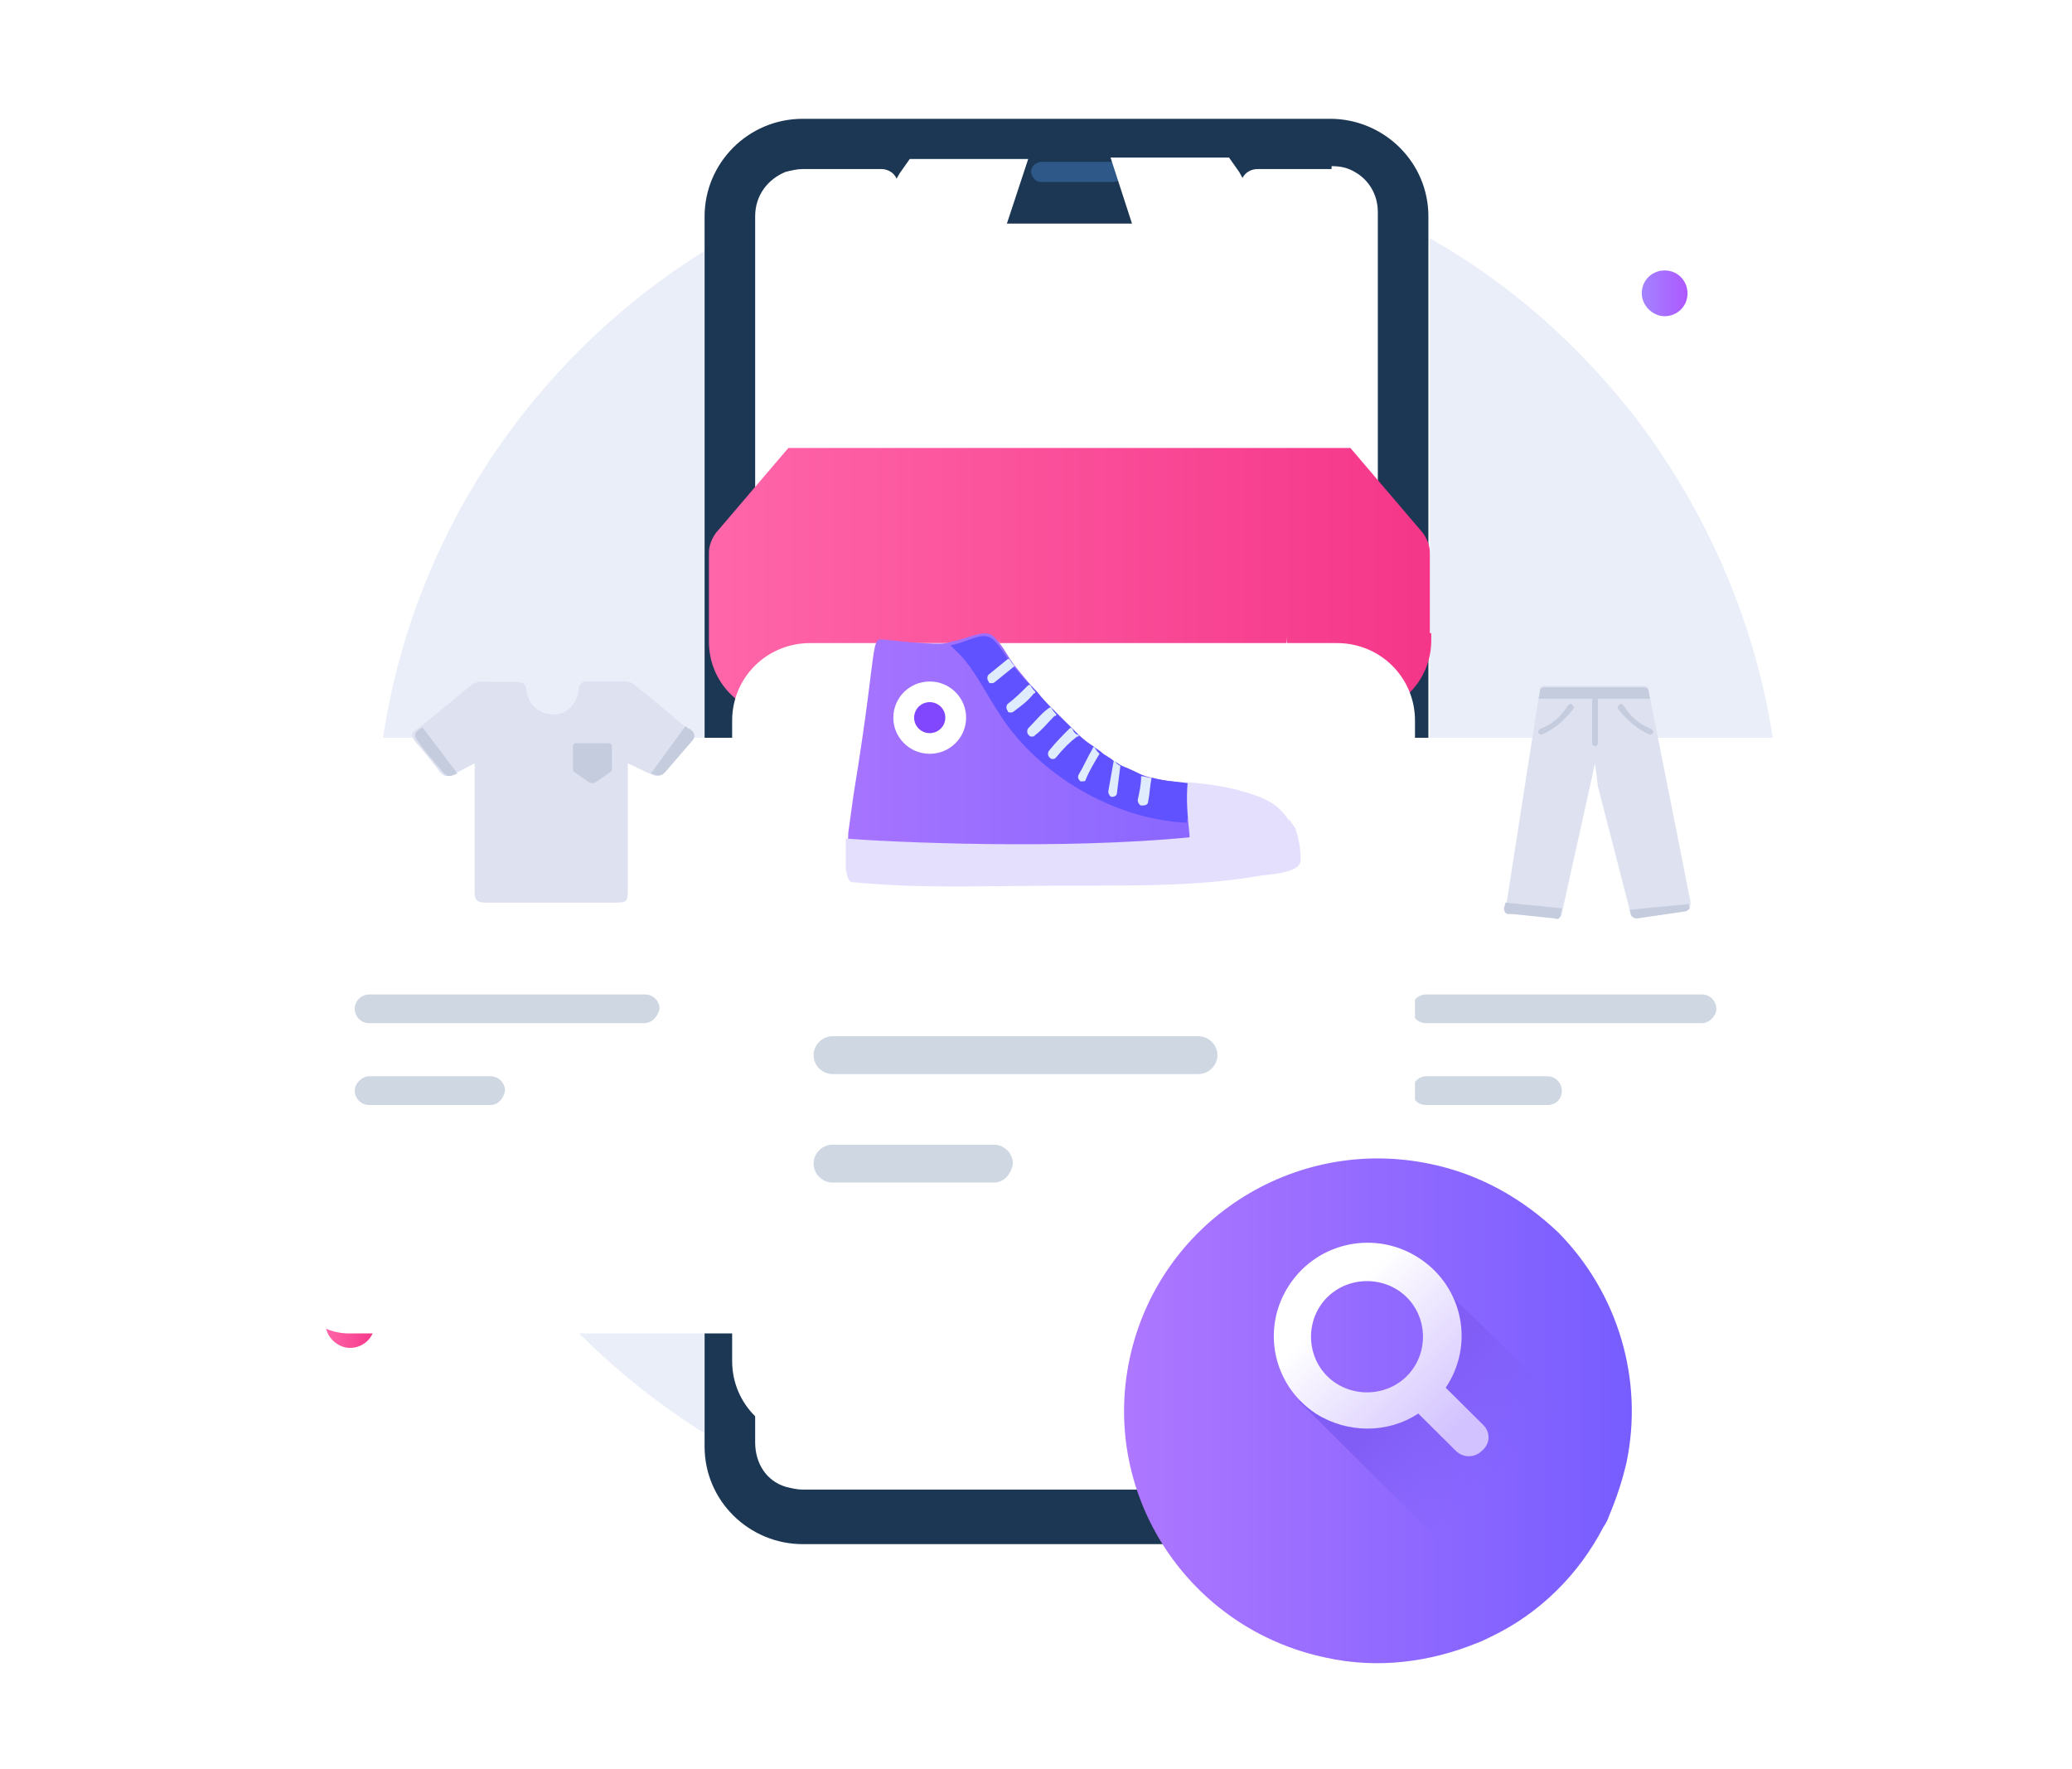 <svg width="157" height="134" viewBox="0 0 157 134" fill="none" xmlns="http://www.w3.org/2000/svg">
<path d="M134.943 63.915C134.943 75.877 130.892 86.968 124.105 95.885C120.383 100.67 115.895 104.911 110.75 108.173C102.43 113.61 92.469 116.764 81.741 116.764C52.294 116.655 28.429 92.949 28.429 63.806C28.429 34.554 52.294 10.957 81.631 10.957C92.359 10.957 102.321 14.111 110.641 19.439C115.786 22.701 120.274 26.942 123.996 31.727C130.892 40.861 134.943 51.953 134.943 63.915Z" fill="#EAEEF9"/>
<path d="M26.525 102.113C27.51 102.113 28.386 101.352 28.386 100.265C28.386 99.286 27.619 98.416 26.525 98.416C25.539 98.416 24.664 99.177 24.664 100.265C24.664 101.243 25.539 102.113 26.525 102.113Z" fill="url(#paint0_linear)"/>
<path d="M126.133 23.955C127.051 23.955 127.867 23.241 127.867 22.221C127.867 21.303 127.153 20.487 126.133 20.487C125.216 20.487 124.4 21.201 124.4 22.221C124.4 23.139 125.216 23.955 126.133 23.955Z" fill="url(#paint1_linear)"/>
<path d="M108.013 109.261C108.013 113.284 104.729 116.655 100.57 116.655H60.832C56.782 116.655 53.388 113.393 53.388 109.261V16.395C53.388 12.371 56.672 9 60.832 9H100.898C104.948 9 108.342 12.262 108.342 16.395V109.369H108.013V109.261Z" fill="white"/>
<path d="M100.788 9C104.839 9 108.232 12.262 108.232 16.395V109.587C108.232 113.61 104.948 116.981 100.788 116.981H60.832C56.782 116.981 53.388 113.719 53.388 109.587V16.395C53.388 12.371 56.672 9 60.832 9H100.788Z" fill="#1C3754"/>
<path d="M104.401 16.068V109.261C104.401 110.674 103.635 111.762 102.54 112.414C101.993 112.632 101.446 112.849 100.789 112.849H60.833C60.395 112.849 59.957 112.741 59.519 112.632C58.096 112.197 57.22 110.892 57.22 109.261V16.395C57.22 14.763 58.205 13.567 59.519 13.024C59.957 12.915 60.395 12.806 60.833 12.806H66.744C67.51 12.806 68.058 13.35 68.058 14.111C68.058 15.633 69.371 16.938 70.904 16.938H91.155C92.688 16.938 94.002 15.633 94.002 14.111C94.002 13.35 94.549 12.806 95.315 12.806H100.898V12.588C101.555 12.588 102.102 12.697 102.65 13.024C103.635 13.567 104.401 14.655 104.401 16.068Z" fill="white"/>
<path d="M84.259 13.785H78.895C78.347 13.785 78.129 13.241 78.129 13.024C78.129 12.48 78.676 12.262 78.895 12.262H84.259C84.806 12.262 85.025 12.806 85.025 13.024C85.025 13.567 84.806 13.785 84.259 13.785Z" fill="#2D5887"/>
<path d="M75.83 13.785H75.611C75.064 13.785 74.844 13.241 74.844 13.024C74.844 12.48 75.392 12.262 75.611 12.262H75.83C76.377 12.262 76.596 12.806 76.596 13.024C76.596 13.567 76.377 13.785 75.83 13.785Z" fill="#2D5887"/>
<g filter="url(#filter0_d)">
<path d="M56.435 90.018H26.441C24.032 90.018 22.062 88.061 22.062 85.669V49.24C22.062 46.847 24.032 44.89 26.441 44.89H56.435C58.844 44.89 60.814 46.847 60.814 49.24V85.669C60.924 88.061 58.953 90.018 56.435 90.018Z" fill="white"/>
</g>
<path d="M48.773 77.513H27.974C27.317 77.513 26.879 76.969 26.879 76.426C26.879 75.773 27.426 75.338 27.974 75.338H48.882C49.539 75.338 49.977 75.882 49.977 76.426C49.867 76.969 49.43 77.513 48.773 77.513Z" fill="#CED7E2"/>
<path d="M37.169 83.711H27.974C27.317 83.711 26.879 83.168 26.879 82.624C26.879 82.08 27.426 81.536 27.974 81.536H37.169C37.826 81.536 38.264 82.08 38.264 82.624C38.154 83.276 37.716 83.711 37.169 83.711Z" fill="#CED7E2"/>
<path d="M52.166 55.221C52.056 55.112 51.947 55.003 51.837 55.003C50.524 53.916 49.32 52.828 48.006 51.85C47.897 51.741 47.678 51.632 47.459 51.632C46.474 51.632 45.488 51.632 44.503 51.632C44.065 51.632 43.846 51.85 43.846 52.285C43.737 53.263 42.971 54.133 41.985 54.133C40.891 54.133 40.015 53.372 39.905 52.393C39.796 51.415 39.577 51.741 36.512 51.632C36.184 51.632 35.965 51.741 35.636 51.958C34.322 53.046 33.009 54.133 31.805 55.112C31.695 55.112 31.695 55.221 31.586 55.221C31.148 55.547 31.148 55.764 31.476 56.199C32.133 56.961 32.79 57.722 33.337 58.483C33.666 58.809 33.775 58.918 34.432 58.592C34.76 58.483 35.308 58.157 35.965 57.83V67.508C35.965 68.161 36.074 68.379 36.84 68.379C40.124 68.379 43.408 68.379 46.693 68.379C47.459 68.379 47.568 68.27 47.568 67.508V57.83C48.334 58.157 48.882 58.483 49.21 58.592C49.867 58.918 49.977 58.809 50.305 58.483C50.962 57.722 51.619 56.961 52.275 56.199C52.604 55.873 52.604 55.547 52.166 55.221Z" fill="#DDE1F0"/>
<path d="M46.255 58.483L45.16 59.244C45.051 59.353 44.722 59.353 44.613 59.244L43.518 58.483C43.408 58.374 43.408 58.266 43.408 58.266V56.526C43.408 56.417 43.518 56.308 43.627 56.308H46.145C46.255 56.308 46.364 56.417 46.364 56.526V58.266C46.364 58.374 46.255 58.483 46.255 58.483Z" fill="#C5CCDE"/>
<path d="M34.651 58.592C33.994 58.918 33.885 58.809 33.556 58.483C32.899 57.722 32.242 56.96 31.695 56.199C31.367 55.764 31.367 55.547 31.805 55.221C31.914 55.221 31.914 55.112 32.024 55.112L34.651 58.592Z" fill="#C5CCDE"/>
<path d="M52.385 56.199C51.728 56.961 51.071 57.722 50.414 58.483C50.086 58.809 49.976 58.809 49.32 58.592L51.947 55.003C52.056 55.112 52.166 55.221 52.275 55.221C52.713 55.547 52.713 55.873 52.385 56.199Z" fill="#C5CCDE"/>
<g filter="url(#filter1_d)">
<path d="M136.621 90.018H106.627C104.218 90.018 102.248 88.061 102.248 85.669V49.24C102.248 46.847 104.218 44.89 106.627 44.89H136.621C139.03 44.89 141 46.847 141 49.24V85.669C141 88.061 139.03 90.018 136.621 90.018Z" fill="white"/>
</g>
<path d="M128.959 77.513H108.05C107.393 77.513 106.956 76.969 106.956 76.426C106.956 75.773 107.503 75.338 108.05 75.338H128.959C129.616 75.338 130.053 75.882 130.053 76.426C130.053 76.969 129.506 77.513 128.959 77.513Z" fill="#CED7E2"/>
<path d="M117.246 83.711H108.05C107.393 83.711 106.956 83.168 106.956 82.624C106.956 82.08 107.503 81.536 108.05 81.536H117.246C117.902 81.536 118.34 82.08 118.34 82.624C118.34 83.276 117.902 83.711 117.246 83.711Z" fill="#CED7E2"/>
<path d="M127.754 69.031L124.032 69.575C123.813 69.575 123.704 69.466 123.594 69.357L123.485 68.922L121.077 59.571L120.858 57.831L118.449 68.705L118.34 69.249C118.34 69.466 118.121 69.575 117.902 69.466L114.727 69.14H114.399C114.18 69.14 114.071 68.922 114.071 68.705L114.18 68.27L116.588 52.828L116.698 52.176C116.698 52.067 116.807 51.959 117.026 51.959H124.58C124.689 51.959 124.908 52.067 124.908 52.176L125.017 52.72V52.828L128.083 68.27V68.487C128.083 68.814 127.973 68.922 127.754 69.031Z" fill="#DDE1F0"/>
<path d="M125.017 55.656C124.032 55.221 123.266 54.568 122.609 53.698C122.5 53.59 122.609 53.481 122.719 53.372C122.828 53.263 122.937 53.372 123.047 53.481C123.594 54.351 124.251 54.895 125.127 55.221C125.236 55.33 125.346 55.438 125.236 55.547C125.236 55.547 125.127 55.656 125.017 55.656Z" fill="#C5CCDE"/>
<path d="M116.807 55.656C117.792 55.221 118.558 54.568 119.215 53.698C119.325 53.59 119.215 53.481 119.106 53.372C118.996 53.263 118.887 53.372 118.777 53.481C118.23 54.351 117.573 54.895 116.697 55.221C116.588 55.33 116.478 55.438 116.588 55.547C116.588 55.547 116.697 55.656 116.807 55.656Z" fill="#C5CCDE"/>
<path d="M120.858 56.526C120.748 56.526 120.639 56.417 120.639 56.308V53.046C120.639 52.937 120.748 52.828 120.858 52.828C120.967 52.828 121.077 52.937 121.077 53.046V56.308C121.077 56.417 120.967 56.526 120.858 56.526Z" fill="#C5CCDE"/>
<path d="M125.018 52.938H116.589L116.698 52.285C116.698 52.177 116.808 52.068 117.027 52.068H124.58C124.689 52.068 124.908 52.177 124.908 52.285L125.018 52.938Z" fill="#C5CCDE"/>
<path d="M118.34 68.814L118.23 69.357C118.23 69.575 118.012 69.684 117.793 69.575L114.618 69.249H114.29C114.071 69.249 113.961 69.031 113.961 68.814L114.071 68.379L118.34 68.814Z" fill="#C5CCDE"/>
<path d="M127.754 69.031L124.032 69.575C123.813 69.575 123.704 69.466 123.594 69.357L123.485 68.922L127.973 68.487V68.705C128.083 68.814 127.973 68.922 127.754 69.031Z" fill="#C5CCDE"/>
<g filter="url(#filter2_dd)">
<path d="M108.451 25.964C108.451 26.181 108.451 26.29 108.451 26.508C108.451 29.552 106.043 32.053 102.978 32.053C99.913 32.053 97.504 29.226 97.504 26.181V26.29C97.504 29.335 94.658 30.748 91.703 30.748C88.638 30.748 86.558 29.661 86.558 26.616C86.558 29.661 84.149 32.162 81.084 32.162C78.347 32.162 76.049 29.879 75.72 27.051C75.72 26.834 75.72 26.508 75.72 26.29C75.72 29.335 72.874 31.292 69.809 31.292C66.744 31.292 64.664 29.661 64.664 26.616C64.664 26.725 64.664 26.834 64.664 26.942C64.445 29.879 62.146 32.162 59.19 32.162C56.125 32.162 53.717 29.661 53.717 26.616C53.717 26.399 53.717 26.29 53.717 26.073V19.874C53.717 19.331 53.936 18.787 54.264 18.352L59.738 11.936H102.321L107.795 18.352C108.123 18.787 108.342 19.331 108.342 19.874V25.964H108.451Z" fill="url(#paint2_linear)"/>
</g>
<path d="M75.72 18.679C75.611 18.896 75.611 19.223 75.611 19.44V26.943C75.611 26.726 75.611 26.4 75.611 26.182C75.611 29.227 73.093 32.054 70.028 32.054C66.963 32.054 64.554 29.553 64.554 26.508C64.554 26.617 64.554 26.726 64.554 26.834L64.664 19.875C64.664 19.44 64.773 19.114 64.992 18.679L68.167 13.133L68.933 12.046H77.909L75.72 18.679Z" fill="white"/>
<path d="M86.339 18.678C86.448 18.896 86.448 19.113 86.448 19.439V25.311C86.448 25.42 86.448 26.508 86.448 26.181C86.448 29.226 88.638 32.053 92.031 32.053C95.096 32.053 97.504 29.552 97.504 26.508C97.504 26.616 97.504 26.725 97.504 26.834L97.395 19.874C97.395 19.439 97.286 19.113 97.067 18.678L93.892 13.024L93.126 11.936H84.149L86.339 18.678Z" fill="white"/>
<g filter="url(#filter3_d)">
<path d="M101.307 97.985H61.386C58.103 97.985 55.477 95.376 55.477 92.115V43.588C55.477 40.327 58.103 37.718 61.386 37.718H101.307C104.59 37.718 107.217 40.327 107.217 43.588V92.115C107.085 95.376 104.459 97.985 101.307 97.985Z" fill="white"/>
</g>
<path d="M90.801 81.37H63.093C62.305 81.37 61.648 80.718 61.648 79.935C61.648 79.152 62.305 78.5 63.093 78.5H90.801C91.589 78.5 92.246 79.152 92.246 79.935C92.246 80.718 91.589 81.37 90.801 81.37Z" fill="#CED7E2"/>
<path d="M75.306 89.588H63.093C62.305 89.588 61.648 88.936 61.648 88.153C61.648 87.371 62.305 86.718 63.093 86.718H75.306C76.094 86.718 76.75 87.371 76.75 88.153C76.619 88.936 76.094 89.588 75.306 89.588Z" fill="#CED7E2"/>
<path d="M97.499 62.585C97.367 62.325 97.236 62.064 97.105 61.933C96.579 61.281 95.923 60.629 94.741 60.237C93.165 59.715 91.852 59.585 90.67 59.455C90.407 59.455 90.013 59.455 89.751 59.324C86.205 58.933 83.316 58.411 77.013 50.584C76.356 49.801 76.094 49.019 75.306 48.236C74.649 47.584 73.467 48.367 72.023 48.627C71.76 48.758 71.366 48.758 71.103 48.758C69.921 48.758 68.608 48.627 67.426 48.497C65.719 48.367 66.77 47.453 64.669 60.237C64.537 61.15 64.406 62.194 64.275 63.107C64.275 63.89 64.143 64.803 64.275 65.586C64.275 65.977 64.275 66.499 64.8 66.499C70.184 67.021 73.599 66.76 82.134 66.76C86.468 66.76 90.67 66.76 94.872 65.977L95.923 65.847C96.711 65.716 97.761 65.455 97.761 64.803C97.893 64.151 97.761 63.368 97.499 62.585Z" fill="url(#paint3_linear)"/>
<g style="mix-blend-mode:overlay">
<path d="M90.802 59.456L89.882 62.325C84.367 62.065 78.72 58.673 75.831 54.238C74.781 52.672 73.993 50.976 72.811 49.672C72.811 49.672 72.417 49.281 72.023 48.889C73.467 48.628 74.518 47.715 75.306 48.498C75.831 49.02 76.094 49.541 76.488 50.063C76.619 50.194 76.75 50.455 76.882 50.585L77.013 50.715C77.407 51.237 77.801 51.629 78.195 52.02C78.326 52.15 78.457 52.281 78.589 52.411C78.983 52.933 79.377 53.325 79.771 53.716C79.902 53.846 80.033 53.977 80.165 54.107C80.559 54.498 80.953 54.89 81.347 55.281C81.478 55.412 81.609 55.542 81.74 55.672C82.135 56.064 82.528 56.325 82.922 56.586C83.054 56.716 83.316 56.847 83.448 56.977C83.71 57.238 84.104 57.368 84.367 57.629C84.63 57.76 84.761 57.89 85.023 58.021C85.68 58.282 86.205 58.542 86.731 58.803C86.993 58.934 87.125 58.934 87.387 58.934C88.306 59.195 89.094 59.195 90.014 59.325C90.145 59.456 90.408 59.456 90.802 59.456Z" fill="#6052FF"/>
</g>
<path d="M98.554 65.182C98.554 65.818 97.473 66.073 96.662 66.2L95.581 66.327C91.256 67.09 86.796 67.09 82.472 67.09C73.688 67.09 70.174 67.345 64.633 66.836C64.227 66.836 64.227 66.327 64.092 65.945C64.092 65.182 64.092 64.291 64.092 63.528C67.201 63.782 80.445 64.419 90.445 63.401C93.283 63.146 95.716 62.765 97.743 62.128C97.878 62.383 98.013 62.51 98.148 62.765C98.419 63.528 98.554 64.291 98.554 65.182Z" fill="#E3DFFD"/>
<path d="M97.836 62.804C95.773 63.543 93.572 63.987 91.371 64.282C90.958 64.282 90.683 64.282 90.408 64.134C90.27 63.987 90.133 63.691 90.133 63.543C90.133 63.395 90.133 63.248 90.133 63.248C89.995 61.917 89.858 60.587 89.995 59.257C91.508 59.404 93.159 59.552 95.222 60.291C96.46 60.735 97.148 61.326 97.698 62.213C97.561 62.213 97.698 62.508 97.836 62.804Z" fill="#E3DFFD"/>
<path d="M76.882 50.454C76.882 50.584 76.882 50.584 76.882 50.454L75.437 51.628C75.437 51.628 75.306 51.758 75.174 51.758C75.043 51.758 74.912 51.758 74.912 51.628C74.781 51.497 74.781 51.236 74.912 51.106L76.356 49.932C76.356 49.932 76.356 49.932 76.488 49.932C76.619 50.193 76.75 50.323 76.882 50.454Z" fill="#DFECFD"/>
<path d="M78.457 52.41C78.457 52.41 78.457 52.541 78.326 52.541C77.932 53.063 77.407 53.454 76.882 53.845C76.882 53.845 76.75 53.976 76.619 53.976C76.488 53.976 76.356 53.976 76.356 53.845C76.225 53.715 76.225 53.454 76.356 53.324C76.882 52.932 77.276 52.541 77.801 52.019C77.932 51.889 77.932 51.889 78.064 51.889C78.195 52.15 78.326 52.28 78.457 52.41Z" fill="#DFECFD"/>
<path d="M80.033 54.106C80.033 54.237 80.033 54.237 79.902 54.237C79.377 54.758 78.983 55.28 78.457 55.672C78.326 55.802 78.326 55.802 78.195 55.802C78.064 55.802 78.064 55.802 77.932 55.672C77.801 55.541 77.801 55.28 77.932 55.15C78.457 54.628 78.852 54.106 79.377 53.715C79.377 53.715 79.508 53.584 79.639 53.584C79.771 53.845 79.902 53.976 80.033 54.106Z" fill="#DFECFD"/>
<path d="M81.74 55.672C81.74 55.802 81.74 55.802 81.609 55.802C81.084 56.194 80.558 56.715 80.033 57.367C79.902 57.498 79.902 57.498 79.77 57.498C79.639 57.498 79.639 57.498 79.508 57.367C79.377 57.237 79.377 56.976 79.508 56.846C80.033 56.194 80.558 55.672 81.084 55.15H81.215C81.346 55.411 81.478 55.672 81.74 55.672Z" fill="#DFECFD"/>
<path d="M83.316 57.106C82.922 57.759 82.528 58.411 82.266 59.063C82.266 59.194 82.134 59.194 82.003 59.194H81.872C81.74 59.063 81.609 58.933 81.74 58.672C82.134 58.02 82.397 57.367 82.791 56.715C82.791 56.715 82.791 56.585 82.922 56.585C83.053 56.846 83.185 56.976 83.316 57.106Z" fill="#DFECFD"/>
<path d="M84.892 58.02L84.629 60.107C84.629 60.237 84.498 60.368 84.235 60.368C84.104 60.368 83.973 60.107 83.973 59.977L84.367 57.759C84.367 57.759 84.367 57.628 84.498 57.628C84.498 57.759 84.629 57.889 84.892 58.02Z" fill="#DFECFD"/>
<path d="M87.256 58.933C87.125 59.585 87.125 60.107 86.993 60.759C86.993 60.889 86.862 61.02 86.599 61.02C86.599 61.02 86.599 61.02 86.468 61.02C86.337 61.02 86.205 60.759 86.205 60.629C86.337 59.976 86.468 59.455 86.468 58.802C86.731 58.802 86.993 58.933 87.256 58.933Z" fill="#DFECFD"/>
<path d="M70.447 57.106C71.97 57.106 73.205 55.88 73.205 54.367C73.205 52.854 71.97 51.628 70.447 51.628C68.924 51.628 67.689 52.854 67.689 54.367C67.689 55.88 68.924 57.106 70.447 57.106Z" fill="white"/>
<path d="M70.447 55.541C71.1 55.541 71.629 55.016 71.629 54.367C71.629 53.719 71.1 53.193 70.447 53.193C69.794 53.193 69.265 53.719 69.265 54.367C69.265 55.016 69.794 55.541 70.447 55.541Z" fill="#8147FF"/>
<g filter="url(#filter4_d)">
<path d="M123.245 105.792C122.917 107.206 122.479 108.51 121.932 109.815C121.822 110.141 121.713 110.359 121.494 110.685C119.633 114.274 116.677 117.21 113.065 118.95C112.627 119.167 112.189 119.385 111.861 119.494C108.358 120.907 104.417 121.451 100.476 120.581C90.076 118.406 83.399 108.293 85.588 97.962C87.778 87.632 97.958 80.998 108.358 83.173C112.079 83.934 115.364 85.783 118.1 88.393C122.589 92.96 124.559 99.485 123.245 105.792Z" fill="url(#paint4_linear)"/>
</g>
<path d="M121.916 109.804C121.807 110.131 121.697 110.348 121.479 110.674C119.618 114.263 116.662 117.199 113.049 118.939C112.612 119.156 112.174 119.374 111.845 119.482L98.381 106.107L101.665 106.216L105.168 106.325L107.685 104.585C107.685 104.585 109.656 101.214 109.546 100.996C109.437 100.779 107.248 97.408 107.248 97.408L109.656 97.843L121.916 109.804Z" fill="url(#paint5_linear)"/>
<path d="M112.392 107.956L109.546 105.129C111.736 101.866 110.86 97.516 107.576 95.342C104.292 93.167 99.913 94.037 97.724 97.299C95.534 100.561 96.41 104.911 99.694 107.086C102.102 108.608 105.167 108.608 107.466 107.086L110.313 109.913C110.86 110.457 111.736 110.457 112.283 109.913C112.94 109.37 112.94 108.5 112.392 107.956ZM100.57 104.259C98.928 102.627 98.928 99.909 100.57 98.278C102.212 96.647 104.949 96.647 106.591 98.278C108.233 99.909 108.233 102.627 106.591 104.259C104.949 105.89 102.212 105.89 100.57 104.259Z" fill="url(#paint6_linear)"/>
<defs>
<filter id="filter0_d" x="0.062" y="33.89" width="82.756" height="89.128" filterUnits="userSpaceOnUse" color-interpolation-filters="sRGB">
<feFlood flood-opacity="0" result="BackgroundImageFix"/>
<feColorMatrix in="SourceAlpha" type="matrix" values="0 0 0 0 0 0 0 0 0 0 0 0 0 0 0 0 0 0 127 0" result="hardAlpha"/>
<feOffset dy="11"/>
<feGaussianBlur stdDeviation="11"/>
<feColorMatrix type="matrix" values="0 0 0 0 0.398 0 0 0 0 0.477 0 0 0 0 0.575 0 0 0 0.18 0"/>
<feBlend mode="normal" in2="BackgroundImageFix" result="effect1_dropShadow"/>
<feBlend mode="normal" in="SourceGraphic" in2="effect1_dropShadow" result="shape"/>
</filter>
<filter id="filter1_d" x="80.248" y="33.89" width="82.752" height="89.128" filterUnits="userSpaceOnUse" color-interpolation-filters="sRGB">
<feFlood flood-opacity="0" result="BackgroundImageFix"/>
<feColorMatrix in="SourceAlpha" type="matrix" values="0 0 0 0 0 0 0 0 0 0 0 0 0 0 0 0 0 0 127 0" result="hardAlpha"/>
<feOffset dy="11"/>
<feGaussianBlur stdDeviation="11"/>
<feColorMatrix type="matrix" values="0 0 0 0 0.398 0 0 0 0 0.477 0 0 0 0 0.575 0 0 0 0.18 0"/>
<feBlend mode="normal" in2="BackgroundImageFix" result="effect1_dropShadow"/>
<feBlend mode="normal" in="SourceGraphic" in2="effect1_dropShadow" result="shape"/>
</filter>
<filter id="filter2_dd" x="31.717" y="0.936" width="98.734" height="64.226" filterUnits="userSpaceOnUse" color-interpolation-filters="sRGB">
<feFlood flood-opacity="0" result="BackgroundImageFix"/>
<feColorMatrix in="SourceAlpha" type="matrix" values="0 0 0 0 0 0 0 0 0 0 0 0 0 0 0 0 0 0 127 0" result="hardAlpha"/>
<feOffset dy="11"/>
<feGaussianBlur stdDeviation="11"/>
<feColorMatrix type="matrix" values="0 0 0 0 0.398 0 0 0 0 0.477 0 0 0 0 0.575 0 0 0 0.18 0"/>
<feBlend mode="normal" in2="BackgroundImageFix" result="effect1_dropShadow"/>
<feColorMatrix in="SourceAlpha" type="matrix" values="0 0 0 0 0 0 0 0 0 0 0 0 0 0 0 0 0 0 127 0" result="hardAlpha"/>
<feOffset dy="11"/>
<feGaussianBlur stdDeviation="11"/>
<feColorMatrix type="matrix" values="0 0 0 0 0.398 0 0 0 0 0.477 0 0 0 0 0.575 0 0 0 0.18 0"/>
<feBlend mode="normal" in2="effect1_dropShadow" result="effect2_dropShadow"/>
<feBlend mode="normal" in="SourceGraphic" in2="effect2_dropShadow" result="shape"/>
</filter>
<filter id="filter3_d" x="33.477" y="26.718" width="95.74" height="104.267" filterUnits="userSpaceOnUse" color-interpolation-filters="sRGB">
<feFlood flood-opacity="0" result="BackgroundImageFix"/>
<feColorMatrix in="SourceAlpha" type="matrix" values="0 0 0 0 0 0 0 0 0 0 0 0 0 0 0 0 0 0 127 0" result="hardAlpha"/>
<feOffset dy="11"/>
<feGaussianBlur stdDeviation="11"/>
<feColorMatrix type="matrix" values="0 0 0 0 0.398 0 0 0 0 0.477 0 0 0 0 0.575 0 0 0 0.18 0"/>
<feBlend mode="normal" in2="BackgroundImageFix" result="effect1_dropShadow"/>
<feBlend mode="normal" in="SourceGraphic" in2="effect1_dropShadow" result="shape"/>
</filter>
<filter id="filter4_d" x="77.172" y="79.76" width="54.473" height="54.24" filterUnits="userSpaceOnUse" color-interpolation-filters="sRGB">
<feFlood flood-opacity="0" result="BackgroundImageFix"/>
<feColorMatrix in="SourceAlpha" type="matrix" values="0 0 0 0 0 0 0 0 0 0 0 0 0 0 0 0 0 0 127 0" result="hardAlpha"/>
<feOffset dy="5"/>
<feGaussianBlur stdDeviation="4"/>
<feColorMatrix type="matrix" values="0 0 0 0 0.113 0 0 0 0 0.296 0 0 0 0 1 0 0 0 0.22 0"/>
<feBlend mode="normal" in2="BackgroundImageFix" result="effect1_dropShadow"/>
<feBlend mode="normal" in="SourceGraphic" in2="effect1_dropShadow" result="shape"/>
</filter>
<linearGradient id="paint0_linear" x1="24.616" y1="100.301" x2="28.448" y2="100.301" gradientUnits="userSpaceOnUse">
<stop stop-color="#FF66A9"/>
<stop offset="1" stop-color="#F53689"/>
</linearGradient>
<linearGradient id="paint1_linear" x1="124.409" y1="22.212" x2="127.706" y2="22.212" gradientUnits="userSpaceOnUse">
<stop stop-color="#A383FF"/>
<stop offset="1" stop-color="#AD5AFF"/>
</linearGradient>
<linearGradient id="paint2_linear" x1="53.675" y1="21.964" x2="108.429" y2="21.964" gradientUnits="userSpaceOnUse">
<stop stop-color="#FF66A9"/>
<stop offset="1" stop-color="#F53689"/>
</linearGradient>
<linearGradient id="paint3_linear" x1="64.31" y1="57.591" x2="97.848" y2="57.591" gradientUnits="userSpaceOnUse">
<stop stop-color="#A674FF"/>
<stop offset="1" stop-color="#8263FF"/>
</linearGradient>
<linearGradient id="paint4_linear" x1="85.158" y1="101.898" x2="123.666" y2="101.898" gradientUnits="userSpaceOnUse">
<stop stop-color="#AE77FF"/>
<stop offset="1" stop-color="#775DFF"/>
</linearGradient>
<linearGradient id="paint5_linear" x1="107.283" y1="105.145" x2="113.939" y2="111.846" gradientUnits="userSpaceOnUse">
<stop stop-color="#815DF6"/>
<stop offset="1" stop-color="#7F63FA" stop-opacity="0"/>
</linearGradient>
<linearGradient id="paint6_linear" x1="110.635" y1="108.27" x2="101.223" y2="98.796" gradientUnits="userSpaceOnUse">
<stop offset="0.011" stop-color="#D2C2FF"/>
<stop offset="1" stop-color="white"/>
</linearGradient>
</defs>
</svg>
